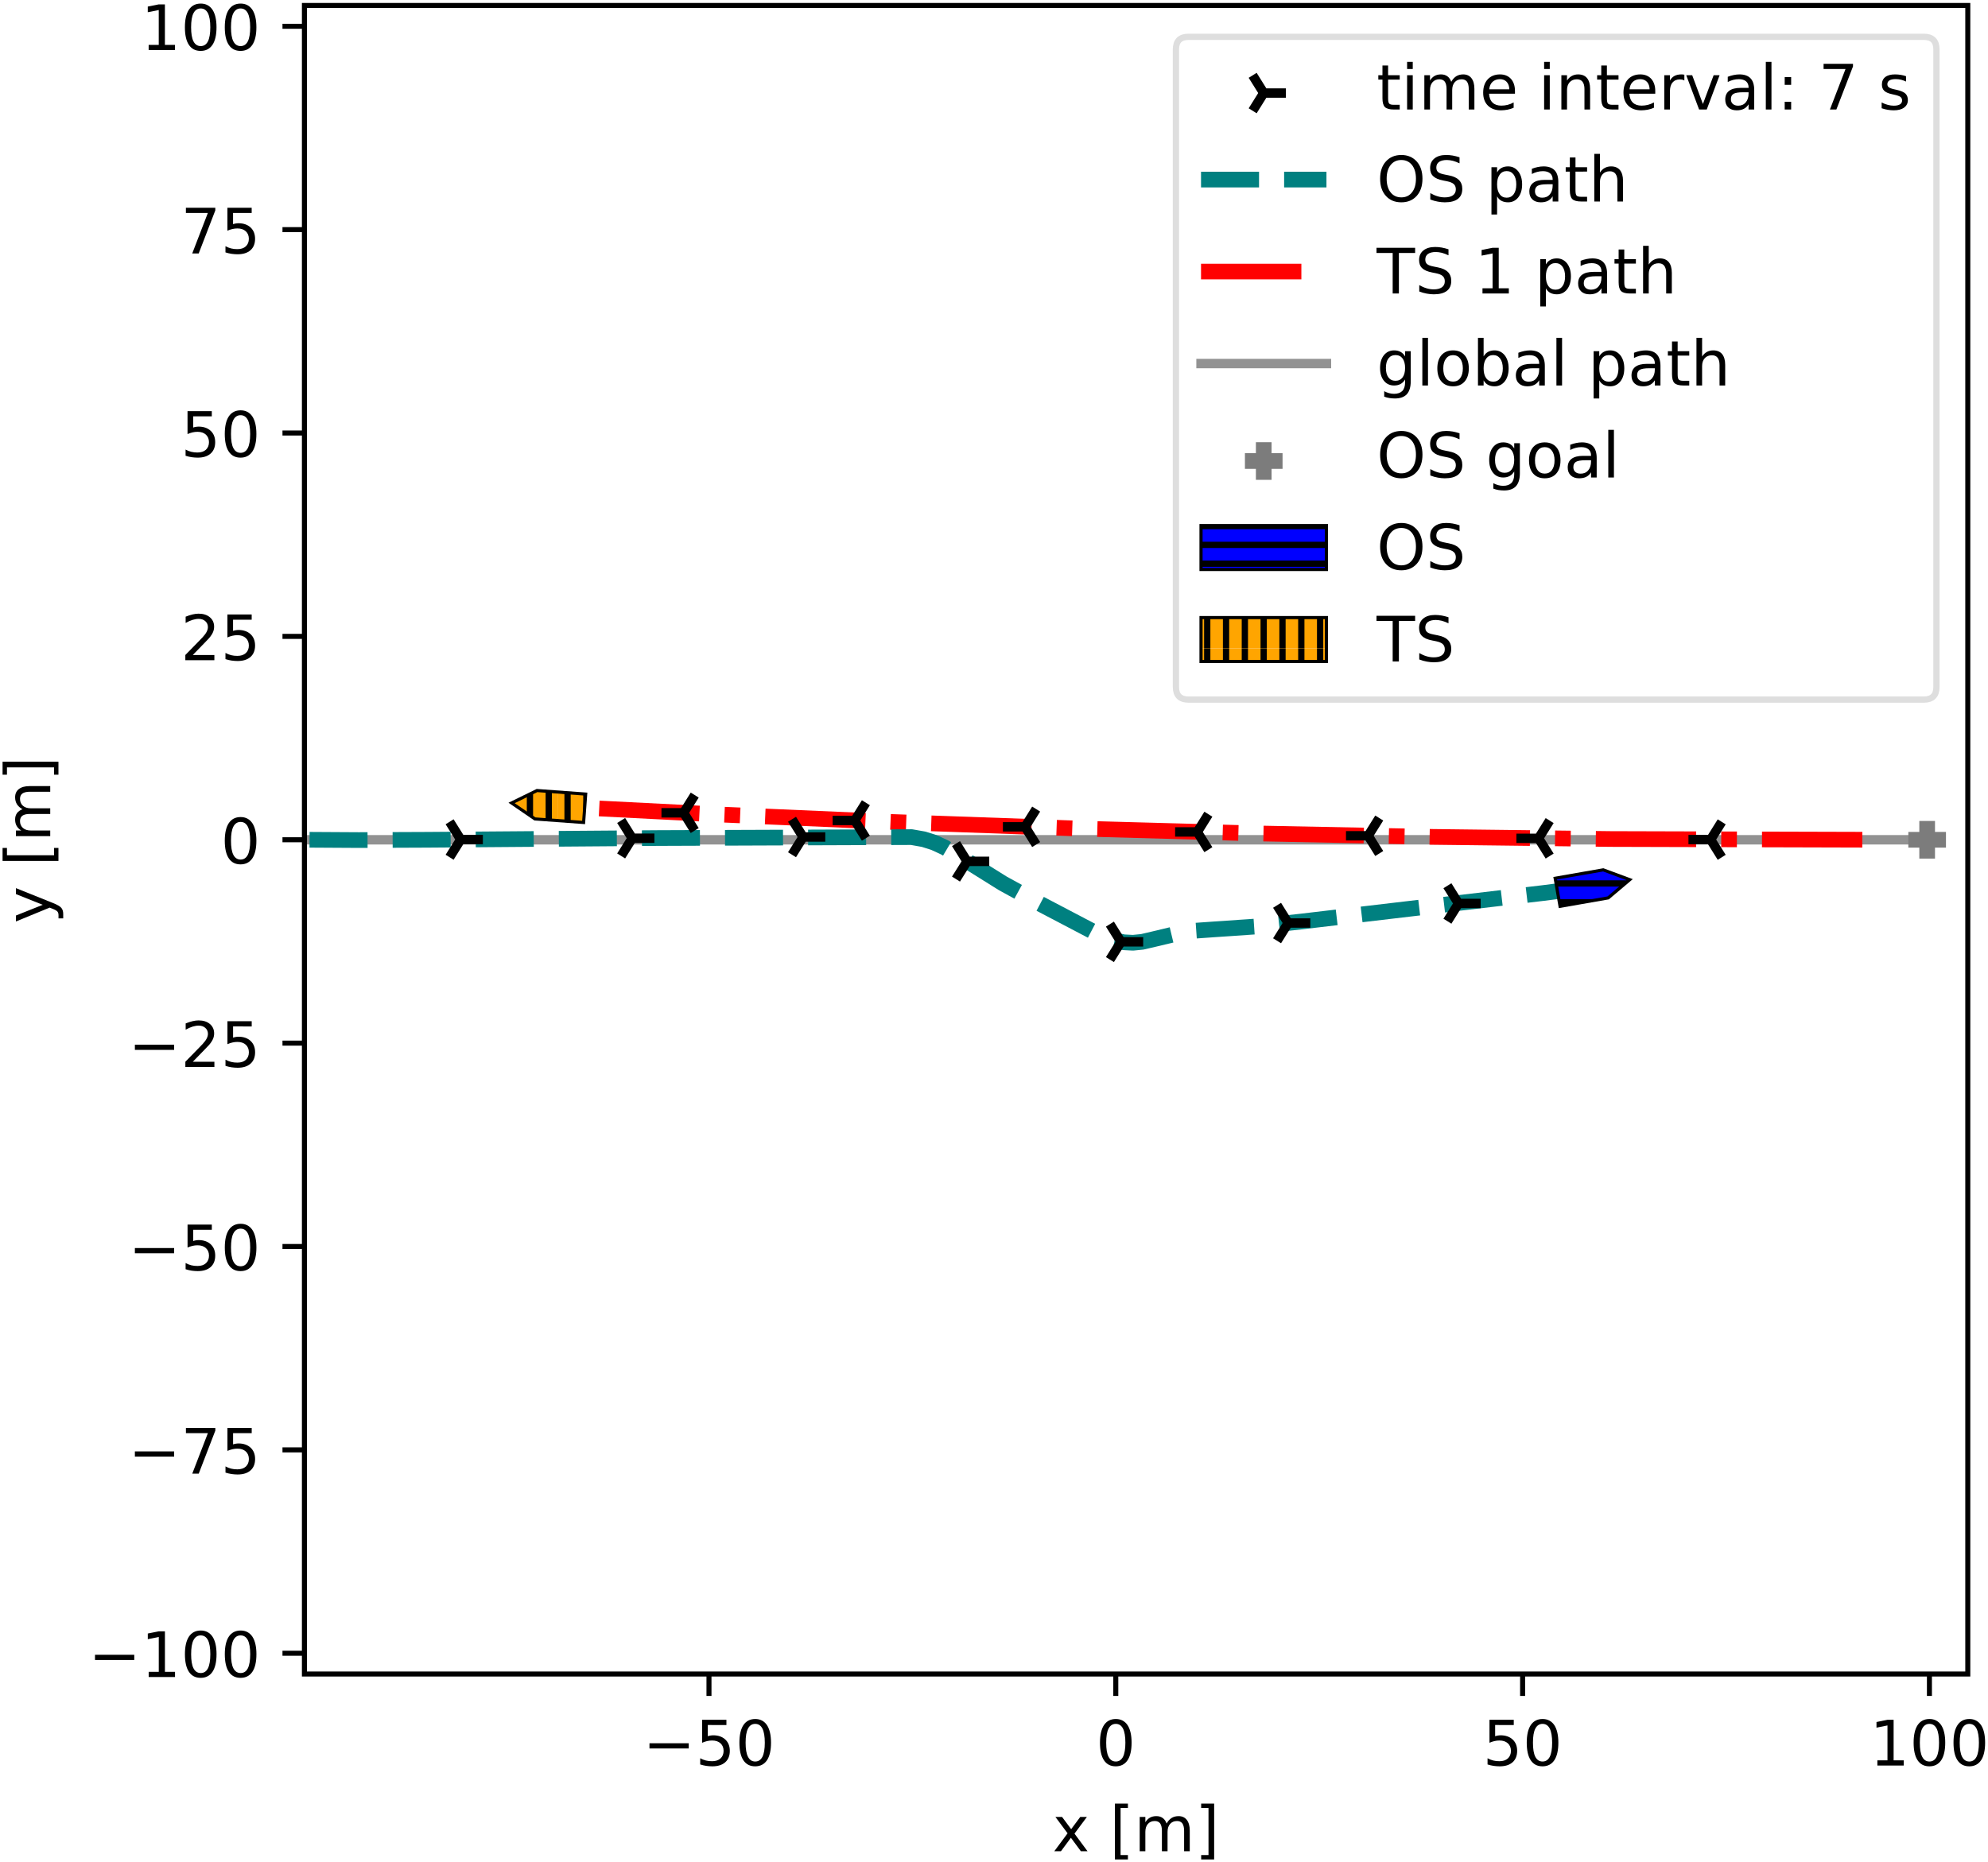 <svg xmlns="http://www.w3.org/2000/svg" xmlns:xlink="http://www.w3.org/1999/xlink" width="317pt" height="396" viewBox="0 0 317 297"><clipPath id="a"><path transform="matrix(1 0 0 -1 -55 305)" d="M0 0h460.8v345.6H0z"/></clipPath><g clip-path="url(#a)"><path d="M-55 305h460.8V-40.6H-55z" fill="#fff"/><path d="M48.542 266.984h265.236V.872H48.542z" fill="#fff"/><clipPath id="b"><path transform="matrix(1 0 0 -1 -55 305)" d="M103.542 38.016h265.236v266.112H103.542z"/></clipPath><g clip-path="url(#b)"><path stroke-width="1.5" stroke-linecap="square" stroke-linejoin="round" fill="none" stroke="#929292" d="m49.36 133.935 257.937.001"/></g><clipPath id="c"><path transform="matrix(1 0 0 -1 -55 305)" d="M103.542 38.016h265.236v266.112H103.542z"/></clipPath><g clip-path="url(#c)"><path stroke-width="2.5" stroke-dasharray="16,4,2.5,4" stroke-linejoin="round" fill="none" stroke="red" d="m296.961 133.924-40.112-.112-28.412-.34-28.1-.554-28.317-.774-29.8-1.052-29.087-1.261-23.79-1.204"/></g><clipPath id="d"><path transform="matrix(1 0 0 -1 -55 305)" d="M103.542 38.016h265.236v266.112H103.542z"/></clipPath><g clip-path="url(#d)"><path stroke-width="2.5" stroke-dasharray="9.25,4" stroke-linejoin="round" fill="none" stroke="teal" d="m49.36 133.935 7.84.046 10.962-.045 36.772-.278 40.403-.152 1.95.345 1.636.518 1.699.781 2.03 1.205 7.28 4.548 5.844 3.2 9.925 5.206 1.914.653 1.585.319 1.46.077 1.486-.147 1.919-.449 4.025-.962 2.386-.358 3.278-.231 6.5-.445 7.175-.787 38.595-4.547 6.18-.794"/></g><clipPath id="e"><path transform="matrix(1 0 0 -1 -55 305)" d="M103.542 38.016h265.236v266.112H103.542z"/></clipPath><g clip-path="url(#e)"><clipPath id="f"><path transform="matrix(1 0 0 -1 73.462 133.892)" d="M-9.268-10.328h20.304v20.656H-9.268z"/></clipPath><g clip-path="url(#f)"><path d="M73.462 133.892h3.535m-3.535 0-1.768-2.828m1.768 2.828-1.768 2.828"/><path stroke-width="1.5" stroke-linejoin="round" fill="none" stroke="#000" d="M73.462 133.892h3.535m-3.535 0-1.768-2.828m1.768 2.828-1.768 2.828"/></g><clipPath id="g"><path transform="matrix(1 0 0 -1 100.814 133.684)" d="M-9.268-10.328h20.304v20.656H-9.268z"/></clipPath><g clip-path="url(#g)"><path d="M100.814 133.684h3.536m-3.536 0-1.767-2.828m1.767 2.828-1.767 2.829"/><path stroke-width="1.5" stroke-linejoin="round" fill="none" stroke="#000" d="M100.814 133.684h3.536m-3.536 0-1.767-2.828m1.767 2.828-1.767 2.829"/></g><clipPath id="h"><path transform="matrix(1 0 0 -1 128.06 133.491)" d="M-9.268-10.328h20.304v20.656H-9.268z"/></clipPath><g clip-path="url(#h)"><path d="M128.06 133.491h3.535m-3.535 0-1.768-2.828m1.768 2.828-1.768 2.829"/><path stroke-width="1.5" stroke-linejoin="round" fill="none" stroke="#000" d="M128.06 133.491h3.535m-3.535 0-1.768-2.828m1.768 2.828-1.768 2.829"/></g><clipPath id="i"><path transform="matrix(1 0 0 -1 154.207 137.375)" d="M-9.268-10.328h20.304v20.656H-9.268z"/></clipPath><g clip-path="url(#i)"><path d="M154.207 137.375h3.536m-3.536 0-1.768-2.829m1.768 2.829-1.768 2.828"/><path stroke-width="1.5" stroke-linejoin="round" fill="none" stroke="#000" d="M154.207 137.375h3.536m-3.536 0-1.768-2.829m1.768 2.829-1.768 2.828"/></g><clipPath id="j"><path transform="matrix(1 0 0 -1 178.752 150.214)" d="M-9.268-10.328h20.304v20.656H-9.268z"/></clipPath><g clip-path="url(#j)"><path d="M178.752 150.214h3.535m-3.535 0-1.768-2.828m1.768 2.828-1.768 2.828"/><path stroke-width="1.5" stroke-linejoin="round" fill="none" stroke="#000" d="M178.752 150.214h3.535m-3.535 0-1.768-2.828m1.768 2.828-1.768 2.828"/></g><clipPath id="k"><path transform="matrix(1 0 0 -1 205.404 147.211)" d="M-9.268-10.328h20.304v20.656H-9.268z"/></clipPath><g clip-path="url(#k)"><path d="M205.404 147.211h3.536m-3.536 0-1.768-2.828m1.768 2.828-1.768 2.829"/><path stroke-width="1.5" stroke-linejoin="round" fill="none" stroke="#000" d="M205.404 147.211h3.536m-3.536 0-1.768-2.828m1.768 2.828-1.768 2.829"/></g><clipPath id="l"><path transform="matrix(1 0 0 -1 232.567 144.091)" d="M-9.268-10.328h20.304v20.656H-9.268z"/></clipPath><g clip-path="url(#l)"><path d="M232.567 144.091h3.536m-3.536 0-1.767-2.828m1.767 2.828-1.767 2.828"/><path stroke-width="1.5" stroke-linejoin="round" fill="none" stroke="#000" d="M232.567 144.091h3.536m-3.536 0-1.767-2.828m1.767 2.828-1.767 2.828"/></g></g><clipPath id="m"><path transform="matrix(1 0 0 -1 -55 305)" d="M103.542 38.016h265.236v266.112H103.542z"/></clipPath><g clip-path="url(#m)"><clipPath id="n"><path transform="matrix(1 0 0 -1 272.77 133.903)" d="M-11.036-10.328H9.268v20.656h-20.304z"/></clipPath><g clip-path="url(#n)"><path d="M272.77 133.903h-3.535m3.536 0 1.768 2.828m-1.768-2.828 1.768-2.829"/><path stroke-width="1.5" stroke-linejoin="round" fill="none" stroke="#000" d="M272.77 133.903h-3.535m3.536 0 1.768 2.828m-1.768-2.828 1.768-2.829"/></g><clipPath id="o"><path transform="matrix(1 0 0 -1 245.335 133.702)" d="M-11.036-10.328H9.268v20.656h-20.304z"/></clipPath><g clip-path="url(#o)"><path d="M245.335 133.702H241.8m3.535 0 1.768 2.828m-1.768-2.828 1.768-2.829"/><path stroke-width="1.5" stroke-linejoin="round" fill="none" stroke="#000" d="M245.335 133.702H241.8m3.535 0 1.768 2.828m-1.768-2.828 1.768-2.829"/></g><clipPath id="p"><path transform="matrix(1 0 0 -1 218.162 133.294)" d="M-11.036-10.328H9.268v20.656h-20.304z"/></clipPath><g clip-path="url(#p)"><path d="M218.162 133.294h-3.536m3.536 0 1.768 2.829m-1.768-2.829 1.768-2.828"/><path stroke-width="1.5" stroke-linejoin="round" fill="none" stroke="#000" d="M218.162 133.294h-3.536m3.536 0 1.768 2.829m-1.768-2.829 1.768-2.828"/></g><clipPath id="q"><path transform="matrix(1 0 0 -1 190.916 132.685)" d="M-11.036-10.328H9.268v20.656h-20.304z"/></clipPath><g clip-path="url(#q)"><path d="M190.916 132.685h-3.536m3.536 0 1.767 2.828m-1.767-2.828 1.767-2.829"/><path stroke-width="1.5" stroke-linejoin="round" fill="none" stroke="#000" d="M190.916 132.685h-3.536m3.536 0 1.767 2.828m-1.767-2.828 1.767-2.829"/></g><clipPath id="r"><path transform="matrix(1 0 0 -1 163.455 131.867)" d="M-11.036-10.328H9.268v20.656h-20.304z"/></clipPath><g clip-path="url(#r)"><path d="M163.455 131.867h-3.536m3.536 0 1.768 2.828m-1.768-2.828 1.768-2.829"/><path stroke-width="1.5" stroke-linejoin="round" fill="none" stroke="#000" d="M163.455 131.867h-3.536m3.536 0 1.768 2.828m-1.768-2.828 1.768-2.829"/></g><clipPath id="s"><path transform="matrix(1 0 0 -1 136.304 130.855)" d="M-11.036-10.328H9.268v20.656h-20.304z"/></clipPath><g clip-path="url(#s)"><path d="M136.304 130.855h-3.535m3.535 0 1.768 2.828m-1.768-2.828 1.768-2.829"/><path stroke-width="1.5" stroke-linejoin="round" fill="none" stroke="#000" d="M136.304 130.855h-3.535m3.535 0 1.768 2.828m-1.768-2.828 1.768-2.829"/></g><clipPath id="t"><path transform="matrix(1 0 0 -1 109.01 129.633)" d="M-11.036-10.328H9.268v20.656h-20.304z"/></clipPath><g clip-path="url(#t)"><path d="M109.01 129.633h-3.535m3.536 0 1.767 2.829m-1.767-2.829 1.767-2.828"/><path stroke-width="1.5" stroke-linejoin="round" fill="none" stroke="#000" d="M109.01 129.633h-3.535m3.536 0 1.767 2.829m-1.767-2.829 1.767-2.828"/></g></g><clipPath id="u"><path transform="matrix(1 0 0 -1 -55 305)" d="M103.542 38.016h265.236v266.112H103.542z"/></clipPath><g clip-path="url(#u)"><path d="M304.297 133.936h6m-3 3v-6" fill="#7c7c7c"/><path stroke-width="2.5" stroke-linejoin="round" fill="none" stroke="#7c7c7c" d="M304.297 133.936h6m-3 3v-6"/></g><clipPath id="v"><path transform="matrix(1 0 0 -1 -55 305)" d="M103.542 38.016h265.236v266.112H103.542z"/></clipPath><g clip-path="url(#v)"><clipPath id="w"><path transform="matrix(1 0 0 -1 -55 305)" d="m302.98 164.928.782-4.472 7.668 1.34 3.443 2.907-4.226 1.566z"/></clipPath><g clip-path="url(#w)"><path d="M233 175.4h72v-72h-72zM233 173.9h72m-72-3h72m-72-3h72m-72-3h72m-72-3h72m-72-3h72m-72-3h72m-72-3h72m-72-3h72m-72-3h72m-72-3h72m-72-3h72m-72-3h72m-72-3h72m-72-3h72m-72-3h72m-72-3h72m-72-3h72m-72-3h72m-72-3h72m-72-3h72m-72-3h72m-72-3h72m-72-3h72" fill="#00f"/><path stroke-miterlimit="10" fill="none" stroke="#000" d="M233 173.9h72m-72-3h72m-72-3h72m-72-3h72m-72-3h72m-72-3h72m-72-3h72m-72-3h72m-72-3h72m-72-3h72m-72-3h72m-72-3h72m-72-3h72m-72-3h72m-72-3h72m-72-3h72m-72-3h72m-72-3h72m-72-3h72m-72-3h72m-72-3h72m-72-3h72m-72-3h72m-72-3h72"/></g><path stroke-width=".5" stroke-miterlimit="10" fill="none" stroke="#000" d="m247.98 140.072.782 4.472 7.668-1.34 3.443-2.907-4.226-1.566z"/></g><clipPath id="x"><path transform="matrix(1 0 0 -1 -55 305)" d="M103.542 38.016h265.236v266.112H103.542z"/></clipPath><g clip-path="url(#x)"><clipPath id="y"><path transform="matrix(1 0 0 -1 -55 305)" d="m148.06 173.826.33 4.529-7.764.565-4.047-1.982 3.717-2.547z"/></clipPath><g clip-path="url(#y)"><path d="M17 175.4h72v-72H17zM18.5 175.4v-72m3 72v-72m3 72v-72m3 72v-72m3 72v-72m3 72v-72m3 72v-72m3 72v-72m3 72v-72m3 72v-72m3 72v-72m3 72v-72m3 72v-72m3 72v-72m3 72v-72m3 72v-72m3 72v-72m3 72v-72m3 72v-72m3 72v-72m3 72v-72m3 72v-72m3 72v-72m3 72v-72" fill="orange"/><path stroke-miterlimit="10" fill="none" stroke="#000" d="M18.5 175.4v-72m3 72v-72m3 72v-72m3 72v-72m3 72v-72m3 72v-72m3 72v-72m3 72v-72m3 72v-72m3 72v-72m3 72v-72m3 72v-72m3 72v-72m3 72v-72m3 72v-72m3 72v-72m3 72v-72m3 72v-72m3 72v-72m3 72v-72m3 72v-72m3 72v-72m3 72v-72m3 72v-72"/><path d="M89 175.4h72v-72H89zM90.5 175.4v-72m3 72v-72m3 72v-72m3 72v-72m3 72v-72m3 72v-72m3 72v-72m3 72v-72m3 72v-72m3 72v-72m3 72v-72m3 72v-72m3 72v-72m3 72v-72m3 72v-72m3 72v-72m3 72v-72m3 72v-72m3 72v-72m3 72v-72m3 72v-72m3 72v-72m3 72v-72m3 72v-72" fill="orange"/><path stroke-miterlimit="10" fill="none" stroke="#000" d="M90.5 175.4v-72m3 72v-72m3 72v-72m3 72v-72m3 72v-72m3 72v-72m3 72v-72m3 72v-72m3 72v-72m3 72v-72m3 72v-72m3 72v-72m3 72v-72m3 72v-72m3 72v-72m3 72v-72m3 72v-72m3 72v-72m3 72v-72m3 72v-72m3 72v-72m3 72v-72m3 72v-72m3 72v-72"/></g><path stroke-width=".5" stroke-miterlimit="10" fill="none" stroke="#000" d="m93.06 131.174.33-4.529-7.764-.565-4.047 1.982 3.717 2.547z"/></g><path stroke-width=".8" stroke-linejoin="round" fill="none" stroke="#000" d="M113.051 266.984v3.5"/><symbol id="z"><path transform="matrix(.001 0 0 .001 -.077 .013)" d="M108 729h387v-83H198V467c14 5 29 9 43 11s29 4 43 4c81 0 145-23 193-67 48-45 72-105 72-181 0-79-25-140-74-183S357-13 269-13c-31 0-62 3-94 7-32 5-64 12-98 23v99c29-16 59-28 91-36 31-8 64-11 99-11 56 0 101 14 134 44 32 30 49 70 49 121 0 50-17 90-49 120-33 30-78 45-134 45-26 0-53-3-79-9s-53-15-80-27v366z"/></symbol><symbol id="A"><path transform="matrix(.001 0 0 .001 -.066 .013)" d="M318 664c-51 0-89-25-115-75s-38-125-38-225 12-175 38-225 64-75 115-75 89 25 115 75c25 50 38 125 38 225s-13 175-38 225c-26 50-64 75-115 75zm0 78c81 0 143-33 187-97 43-65 65-159 65-281 0-123-22-217-65-281-44-64-106-96-188-96S173 19 130 83 66 241 66 364c0 122 21 216 64 281 43 64 106 97 188 97z"/></symbol><use xlink:href="#z" transform="matrix(10 0 0 -10 111.653 281.708)"/><use xlink:href="#A" transform="matrix(10 0 0 -10 117.903 281.708)"/><clipPath id="B"><path transform="matrix(.01 0 0 -.01 102.504 281.578)" d="M-1021-463h2815v1696h-2815z"/></clipPath><g clip-path="url(#B)"><path d="M103.564 278.028h6.26v.83h-6.26v-.83z"/></g><path stroke-width=".8" stroke-linejoin="round" fill="none" stroke="#000" d="M177.92 266.984v3.5"/><use xlink:href="#A" transform="matrix(10 0 0 -10 175.4 281.708)"/><path stroke-width=".8" stroke-linejoin="round" fill="none" stroke="#000" d="M242.79 266.984v3.5"/><use xlink:href="#z" transform="matrix(10 0 0 -10 237.2 281.708)"/><use xlink:href="#A" transform="matrix(10 0 0 -10 243.45 281.708)"/><path stroke-width=".8" stroke-linejoin="round" fill="none" stroke="#000" d="M307.66 266.984v3.5"/><symbol id="C"><path transform="translate(-.11) scale(.001)" d="M124 83h161v556l-175-35v90l174 35h99V83h161V0H124v83z"/></symbol><use xlink:href="#C" transform="matrix(10 0 0 -10 299.22 281.578)"/><use xlink:href="#A" transform="matrix(10 0 0 -10 305.14 281.708)"/><use xlink:href="#A" transform="matrix(10 0 0 -10 311.5 281.708)"/><symbol id="D"><path transform="translate(-.029) scale(.001)" d="M549 547 351 281 559 0H453L294 215 135 0H29l212 286L47 547h106l145-195 145 195h106z"/></symbol><symbol id="F"><path transform="matrix(.001 0 0 .001 -.086 .131)" d="M86 760h207v-70H176V-61h117v-70H86v891z"/></symbol><symbol id="G"><path transform="translate(-.091) scale(.001)" d="M520 442c22 40 49 69 80 89 31 19 68 29 111 29 56 0 100-20 131-60s47-97 47-170V0h-90v327c0 52-10 91-28 117-19 25-47 38-85 38-47 0-84-16-111-47s-40-73-40-126V0h-90v327c0 52-10 91-28 117-19 25-48 38-86 38-46 0-83-16-110-47s-40-73-40-126V0H91v547h90v-85c20 33 45 58 74 74 28 16 62 24 102 24s73-10 101-30 48-50 62-88z"/></symbol><symbol id="H"><path transform="matrix(.001 0 0 .001 -.097 .131)" d="M304 760v-891H97v70h117v751H97v70h207z"/></symbol><use xlink:href="#D" transform="matrix(10 0 0 -10 168.114 295.25)"/><use xlink:href="#E" transform="matrix(10 0 0 -10 173.744 295.25)"/><use xlink:href="#F" transform="matrix(10 0 0 -10 177.784 296.56)"/><use xlink:href="#G" transform="matrix(10 0 0 -10 181.734 295.25)"/><use xlink:href="#H" transform="matrix(10 0 0 -10 191.534 296.56)"/><path stroke-width=".8" stroke-linejoin="round" fill="none" stroke="#000" d="M48.542 263.67h-3.5"/><use xlink:href="#C" transform="matrix(10 0 0 -10 23.568 267.467)"/><use xlink:href="#A" transform="matrix(10 0 0 -10 29.488 267.597)"/><use xlink:href="#A" transform="matrix(10 0 0 -10 35.848 267.597)"/><clipPath id="I"><path transform="matrix(.01 0 0 -.01 14.089 267.467)" d="M-1021-463h2815v1696h-2815z"/></clipPath><g clip-path="url(#I)"><path d="M15.149 263.917h6.26v.83h-6.26v-.83z"/></g><path stroke-width=".8" stroke-linejoin="round" fill="none" stroke="#000" d="M48.542 231.235h-3.5"/><symbol id="J"><path transform="translate(-.082) scale(.001)" d="M82 729h469v-42L286 0H183l249 646H82v83z"/></symbol><use xlink:href="#J" transform="matrix(10 0 0 -10 29.647 235.032)"/><use xlink:href="#z" transform="matrix(10 0 0 -10 35.957 235.162)"/><clipPath id="K"><path transform="matrix(.01 0 0 -.01 20.448 235.032)" d="M-1021-463h2815v1696h-2815z"/></clipPath><g clip-path="url(#K)"><path d="M21.508 231.482h6.26v.83h-6.26v-.83z"/></g><path stroke-width=".8" stroke-linejoin="round" fill="none" stroke="#000" d="M48.542 198.8h-3.5"/><use xlink:href="#z" transform="matrix(10 0 0 -10 29.597 202.727)"/><use xlink:href="#A" transform="matrix(10 0 0 -10 35.847 202.727)"/><clipPath id="L"><path transform="matrix(.01 0 0 -.01 20.448 202.597)" d="M-1021-463h2815v1696h-2815z"/></clipPath><g clip-path="url(#L)"><path d="M21.508 199.047h6.26v.83h-6.26v-.83z"/></g><path stroke-width=".8" stroke-linejoin="round" fill="none" stroke="#000" d="M48.542 166.366h-3.5"/><symbol id="M"><path transform="translate(-.073) scale(.001)" d="M192 83h344V0H73v83c37 38 88 90 153 156 64 65 105 107 122 126 32 35 54 65 66 90 12 24 19 49 19 73 0 38-14 70-41 94s-62 37-106 37c-31 0-64-6-98-16-34-11-71-27-110-49v100c40 16 77 28 111 36s66 12 95 12c75 0 135-19 180-57s68-88 68-151c0-30-6-59-17-85-11-27-31-59-61-95-8-10-34-37-78-82S271 164 192 83z"/></symbol><use xlink:href="#M" transform="matrix(10 0 0 -10 29.557 170.163)"/><use xlink:href="#z" transform="matrix(10 0 0 -10 35.957 170.293)"/><clipPath id="N"><path transform="matrix(.01 0 0 -.01 20.448 170.163)" d="M-1021-463h2815v1696h-2815z"/></clipPath><g clip-path="url(#N)"><path d="M21.508 166.613h6.26v.83h-6.26v-.83z"/></g><path stroke-width=".8" stroke-linejoin="round" fill="none" stroke="#000" d="M48.542 133.931h-3.5"/><use xlink:href="#A" transform="matrix(10 0 0 -10 35.843 137.858)"/><path stroke-width=".8" stroke-linejoin="round" fill="none" stroke="#000" d="M48.542 101.496h-3.5"/><use xlink:href="#M" transform="matrix(10 0 0 -10 29.553 105.293)"/><use xlink:href="#z" transform="matrix(10 0 0 -10 35.953 105.423)"/><path stroke-width=".8" stroke-linejoin="round" fill="none" stroke="#000" d="M48.542 69.062h-3.5"/><use xlink:href="#z" transform="matrix(10 0 0 -10 29.593 72.989)"/><use xlink:href="#A" transform="matrix(10 0 0 -10 35.843 72.989)"/><path stroke-width=".8" stroke-linejoin="round" fill="none" stroke="#000" d="M48.542 36.627h-3.5"/><use xlink:href="#J" transform="matrix(10 0 0 -10 29.643 40.424)"/><use xlink:href="#z" transform="matrix(10 0 0 -10 35.953 40.554)"/><path stroke-width=".8" stroke-linejoin="round" fill="none" stroke="#000" d="M48.542 4.192h-3.5"/><use xlink:href="#C" transform="matrix(10 0 0 -10 23.564 7.99)"/><use xlink:href="#A" transform="matrix(10 0 0 -10 29.484 8.12)"/><use xlink:href="#A" transform="matrix(10 0 0 -10 35.844 8.12)"/><symbol id="O"><path transform="matrix(.001 0 0 .001 -.03 .207)" d="M322-50c-26-64-51-107-75-127s-56-30-96-30H79v75h53c24 0 43 6 57 18s29 39 46 83l16 40L30 547h95l171-428 171 428h95L322-50z"/></symbol><use xlink:href="#O" transform="matrix(0 -10 -10 0 10.08 146.964)"/><use xlink:href="#E" transform="matrix(0 -10 -10 0 8.01 141.344)"/><use xlink:href="#F" transform="matrix(0 -10 -10 0 9.32 137.304)"/><use xlink:href="#G" transform="matrix(0 -10 -10 0 8.01 133.354)"/><use xlink:href="#H" transform="matrix(0 -10 -10 0 9.32 123.554)"/><path stroke-width=".8" stroke-linecap="square" stroke-miterlimit="10" fill="none" stroke="#000" d="M48.542 266.984V.872M313.778 266.984V.872M48.542 266.984h265.236M48.542.872h265.236"/><path d="M189.512 111.575h117.266c1.333 0 2-.667 2-2V7.872c0-1.333-.667-2-2-2H189.512c-1.333 0-2 .667-2 2v101.703c0 1.333.667 2 2 2z" fill="#fff" fill-opacity=".8"/><path stroke-miterlimit="10" fill="none" stroke="#d5d6d5" stroke-opacity=".8" d="M189.512 111.575h117.266c1.333 0 2-.667 2-2V7.872c0-1.333-.667-2-2-2H189.512c-1.333 0-2 .667-2 2v101.703c0 1.333.667 2 2 2z"/><path d="M201.512 14.84h3.536m-3.536 0-1.767-2.828m1.767 2.829-1.767 2.828"/><path stroke-width="1.5" stroke-linejoin="round" fill="none" stroke="#000" d="M201.512 14.84h3.536m-3.536 0-1.767-2.828m1.767 2.829-1.767 2.828"/><symbol id="P"><path transform="translate(-.027) scale(.001)" d="M183 702V547h185v-70H183V180c0-45 6-74 18-86 12-13 37-19 75-19h92V0h-92c-70 0-118 13-144 39s-39 73-39 141v297H27v70h66v155h90z"/></symbol><symbol id="Q"><path transform="translate(-.094) scale(.001)" d="M94 547h90V0H94v547zm0 213h90V646H94v114z"/></symbol><symbol id="R"><path transform="matrix(.001 0 0 .001 -.055 .013)" d="M562 296v-44H149c4-62 22-110 56-142 33-32 79-48 139-48 34 0 68 4 100 12s65 21 97 39V28c-32-14-65-25-99-31s-69-10-103-10c-88 0-157 25-208 75S55 181 55 268c0 89 24 160 72 213 48 52 114 79 196 79 74 0 132-24 175-71 42-48 64-112 64-193zm-90 26c-1 49-15 88-41 118-27 29-63 44-107 44-50 0-90-15-120-43s-48-68-52-119h320z"/></symbol><symbol id="S"><path transform="translate(-.091) scale(.001)" d="M549 330V0h-90v327c0 52-11 90-31 116s-50 39-90 39c-49 0-87-16-115-47s-42-73-42-126V0H91v547h90v-85c21 32 46 57 76 73 29 16 63 25 101 25 62 0 110-20 142-59s49-96 49-171z"/></symbol><symbol id="T"><path transform="translate(-.091) scale(.001)" d="M411 463c-10 6-21 10-33 13-12 2-25 4-39 4-51 0-90-17-117-50-28-33-41-80-41-142V0H91v547h90v-85c18 33 43 58 73 74s67 24 111 24c6 0 13-1 21-1 7-1 15-2 25-4v-92z"/></symbol><symbol id="U"><path transform="translate(-.03) scale(.001)" d="M30 547h95L296 88l171 459h95L357 0H235L30 547z"/></symbol><symbol id="V"><path transform="matrix(.001 0 0 .001 -.06 .013)" d="M343 275c-73 0-123-9-151-25-28-17-42-45-42-85 0-32 10-58 31-76 21-19 50-28 86-28 50 0 90 17 120 53 30 35 45 82 45 141v20h-89zm179 37V0h-90v83c-21-34-47-58-77-73s-68-23-112-23c-56 0-101 15-134 46s-49 73-49 126c0 61 20 107 62 139 41 31 102 47 184 47h126v9c0 41-14 73-41 96-27 22-65 34-114 34-32 0-62-4-92-12s-58-19-85-33v83c32 12 64 22 95 28s61 10 91 10c79 0 138-21 177-62s59-103 59-186z"/></symbol><symbol id="W"><path transform="translate(-.094) scale(.001)" d="M94 760h90V0H94v760z"/></symbol><symbol id="X"><path transform="translate(-.117) scale(.001)" d="M117 124h103V0H117v124zm0 393h103V393H117v124z"/></symbol><symbol id="Y"><path transform="matrix(.001 0 0 .001 -.054 .013)" d="M443 531v-85c-26 12-52 22-79 29-28 6-56 10-85 10-45 0-79-7-101-21s-33-34-33-61c0-21 8-37 24-49s48-24 96-34l31-7c64-14 109-34 136-58 26-25 40-60 40-104 0-51-20-91-60-120-40-30-96-44-166-44-30 0-60 3-92 8S89 8 54 20v93c33-18 66-31 98-39 32-9 64-13 96-13 42 0 75 7 98 21 22 14 34 35 34 62 0 24-9 43-25 56s-52 26-108 38l-31 7c-56 12-97 30-121 54-25 24-37 57-37 100 0 51 18 91 54 119s88 42 156 42c33 0 64-3 94-8 29-5 56-12 81-21z"/></symbol><use xlink:href="#P" transform="matrix(10 0 0 -10 219.782 17.466)"/><use xlink:href="#Q" transform="matrix(10 0 0 -10 224.372 17.466)"/><use xlink:href="#G" transform="matrix(10 0 0 -10 227.122 17.466)"/><use xlink:href="#R" transform="matrix(10 0 0 -10 236.502 17.596)"/><use xlink:href="#E" transform="matrix(10 0 0 -10 242.102 17.466)"/><use xlink:href="#Q" transform="matrix(10 0 0 -10 246.222 17.466)"/><use xlink:href="#S" transform="matrix(10 0 0 -10 248.972 17.466)"/><use xlink:href="#P" transform="matrix(10 0 0 -10 254.672 17.466)"/><use xlink:href="#R" transform="matrix(10 0 0 -10 258.872 17.596)"/><use xlink:href="#T" transform="matrix(10 0 0 -10 265.382 17.466)"/><use xlink:href="#U" transform="matrix(10 0 0 -10 268.882 17.466)"/><use xlink:href="#V" transform="matrix(10 0 0 -10 275.102 17.596)"/><use xlink:href="#W" transform="matrix(10 0 0 -10 281.572 17.466)"/><use xlink:href="#X" transform="matrix(10 0 0 -10 284.582 17.466)"/><use xlink:href="#E" transform="matrix(10 0 0 -10 286.782 17.466)"/><use xlink:href="#J" transform="matrix(10 0 0 -10 290.782 17.466)"/><use xlink:href="#E" transform="matrix(10 0 0 -10 296.322 17.466)"/><use xlink:href="#Y" transform="matrix(10 0 0 -10 300.042 17.596)"/><path stroke-width="2.5" stroke-dasharray="9.25,4" stroke-linejoin="round" fill="none" stroke="teal" d="M191.512 28.638h20"/><symbol id="Z"><path transform="matrix(.001 0 0 .001 -.056 .013)" d="M394 662c-72 0-129-27-171-80-42-54-63-126-63-218s21-165 63-218c42-54 99-80 171-80 71 0 128 26 170 80 42 53 63 126 63 218s-21 164-63 218c-42 53-99 80-170 80zm0 80c102 0 183-35 245-103 61-68 92-160 92-275 0-116-31-207-92-275C577 21 496-13 394-13 291-13 209 21 148 89c-62 68-92 159-92 275 0 115 30 207 92 275 61 68 143 103 246 103z"/></symbol><symbol id="aa"><path transform="matrix(.001 0 0 .001 -.066 .013)" d="M535 705v-96c-38 18-73 31-106 40-34 8-66 13-96 13-54 0-96-11-125-31-29-21-43-51-43-89 0-32 9-57 29-73 19-17 56-30 110-40l60-12c73-14 127-39 162-74 35-36 53-83 53-142 0-71-24-124-71-160-48-36-117-54-208-54-35 0-72 4-111 11S110 16 69 32v102c40-23 79-40 117-51 38-12 76-17 114-17 56 0 99 11 130 33 30 22 46 53 46 95 0 36-11 64-33 84s-58 35-108 45l-60 12c-74 14-127 37-160 69-33 31-49 74-49 130 0 64 22 115 68 152 45 37 108 56 188 56 34 0 68-3 104-9 35-6 71-16 109-28z"/></symbol><symbol id="ab"><path transform="matrix(.001 0 0 .001 -.091 .207)" d="M181 82v-289H91v754h90v-83c18 32 42 56 71 72s64 24 104 24c66 0 120-27 162-79 41-53 62-122 62-208s-21-156-62-208c-42-52-96-78-162-78-40 0-75 8-104 23s-53 39-71 72zm306 191c0 66-14 117-41 155-28 38-65 57-112 57-48 0-85-19-112-57-28-38-41-89-41-155s13-118 41-156c27-38 64-56 112-56 47 0 84 18 112 56 27 38 41 90 41 156z"/></symbol><symbol id="ac"><path transform="translate(-.091) scale(.001)" d="M549 330V0h-90v327c0 52-11 90-31 116s-50 39-90 39c-49 0-87-16-115-47s-42-73-42-126V0H91v760h90V462c21 32 46 57 76 73 29 16 63 25 101 25 62 0 110-20 142-59s49-96 49-171z"/></symbol><use xlink:href="#Z" transform="matrix(10 0 0 -10 220.072 32.268)"/><use xlink:href="#aa" transform="matrix(10 0 0 -10 228.042 32.268)"/><use xlink:href="#E" transform="matrix(10 0 0 -10 233.732 32.138)"/><use xlink:href="#ab" transform="matrix(10 0 0 -10 237.822 34.208)"/><use xlink:href="#V" transform="matrix(10 0 0 -10 243.862 32.268)"/><use xlink:href="#P" transform="matrix(10 0 0 -10 249.662 32.138)"/><use xlink:href="#ac" transform="matrix(10 0 0 -10 254.222 32.138)"/><path stroke-width="2.5" stroke-dasharray="16,4,2.5,4" stroke-linejoin="round" fill="none" stroke="red" d="M191.512 43.31h20"/><symbol id="ad"><path transform="translate(.002) scale(.001)" d="M-2 729h616v-83H355V0h-99v646H-2v83z"/></symbol><use xlink:href="#ad" transform="matrix(10 0 0 -10 219.492 46.81)"/><use xlink:href="#aa" transform="matrix(10 0 0 -10 226.282 46.94)"/><use xlink:href="#E" transform="matrix(10 0 0 -10 231.972 46.81)"/><use xlink:href="#C" transform="matrix(10 0 0 -10 236.252 46.81)"/><use xlink:href="#E" transform="matrix(10 0 0 -10 241.512 46.81)"/><use xlink:href="#ab" transform="matrix(10 0 0 -10 245.602 48.88)"/><use xlink:href="#V" transform="matrix(10 0 0 -10 251.642 46.94)"/><use xlink:href="#P" transform="matrix(10 0 0 -10 257.442 46.81)"/><use xlink:href="#ac" transform="matrix(10 0 0 -10 262.002 46.81)"/><path stroke-width="1.5" stroke-linecap="square" stroke-linejoin="round" fill="none" stroke="#929292" d="M191.512 57.981h20"/><symbol id="ae"><path transform="matrix(.001 0 0 .001 -.055 .207)" d="M454 280c0 64-14 115-40 151-27 36-65 54-113 54s-86-18-113-54-40-87-40-151c0-65 13-115 40-151s65-54 113-54 86 18 113 54c26 36 40 86 40 151zm90-212c0-92-21-161-62-207-42-45-105-68-190-68-32 0-61 3-89 7-28 5-56 12-82 22v87c26-14 52-24 78-31s52-11 79-11c58 0 102 16 132 46 29 31 44 77 44 139v44c-19-32-43-56-72-72S319 0 279 0c-68 0-122 25-163 76S55 195 55 280c0 84 20 152 61 203s95 77 163 77c40 0 74-8 103-24s53-40 72-72v83h90V68z"/></symbol><symbol id="af"><path transform="matrix(.001 0 0 .001 -.055 .013)" d="M306 484c-48 0-86-19-114-57s-42-89-42-154c0-66 13-117 41-155s66-56 115-56c48 0 86 18 114 56s42 89 42 155c0 64-14 116-42 154s-66 57-114 57zm0 76c78 0 139-26 184-76 44-51 67-121 67-211s-23-160-67-210c-45-51-106-76-184-76-79 0-141 25-185 76-44 50-66 120-66 210s22 160 66 211c44 50 106 76 185 76z"/></symbol><symbol id="ag"><path transform="matrix(.001 0 0 .001 -.091 .013)" d="M487 273c0 66-14 117-41 155-28 38-65 57-112 57-48 0-85-19-112-57-28-38-41-89-41-155s13-118 41-156c27-38 64-56 112-56 47 0 84 18 112 56 27 38 41 90 41 156zM181 464c18 32 42 56 71 72s64 24 104 24c66 0 120-27 162-79 41-53 62-122 62-208s-21-156-62-208c-42-52-96-78-162-78-40 0-75 8-104 23s-53 39-71 72V0H91v760h90V464z"/></symbol><use xlink:href="#ae" transform="matrix(10 0 0 -10 220.062 63.551)"/><use xlink:href="#W" transform="matrix(10 0 0 -10 226.802 61.481)"/><use xlink:href="#af" transform="matrix(10 0 0 -10 229.192 61.611)"/><use xlink:href="#ag" transform="matrix(10 0 0 -10 235.672 61.611)"/><use xlink:href="#V" transform="matrix(10 0 0 -10 241.712 61.611)"/><use xlink:href="#W" transform="matrix(10 0 0 -10 248.182 61.481)"/><use xlink:href="#E" transform="matrix(10 0 0 -10 250.022 61.481)"/><use xlink:href="#ab" transform="matrix(10 0 0 -10 254.112 63.551)"/><use xlink:href="#V" transform="matrix(10 0 0 -10 260.152 61.611)"/><use xlink:href="#P" transform="matrix(10 0 0 -10 265.952 61.481)"/><use xlink:href="#ac" transform="matrix(10 0 0 -10 270.512 61.481)"/><path d="M198.512 73.528h6m-3 3v-6" fill="#7c7c7c"/><path stroke-width="2.5" stroke-linejoin="round" fill="none" stroke="#7c7c7c" d="M198.512 73.528h6m-3 3v-6"/><use xlink:href="#Z" transform="matrix(10 0 0 -10 220.072 76.283)"/><use xlink:href="#aa" transform="matrix(10 0 0 -10 228.042 76.283)"/><use xlink:href="#E" transform="matrix(10 0 0 -10 233.732 76.153)"/><use xlink:href="#ae" transform="matrix(10 0 0 -10 237.462 78.223)"/><use xlink:href="#af" transform="matrix(10 0 0 -10 243.812 76.283)"/><use xlink:href="#V" transform="matrix(10 0 0 -10 249.982 76.283)"/><use xlink:href="#W" transform="matrix(10 0 0 -10 256.452 76.153)"/><clipPath id="ah"><path transform="matrix(1 0 0 -1 -55 305)" d="M246.512 214.175h20v7h-20z"/></clipPath><g clip-path="url(#ah)"><path d="M161 103.4h72v-72h-72zM161 101.9h72m-72-3h72m-72-3h72m-72-3h72m-72-3h72m-72-3h72m-72-3h72m-72-3h72m-72-3h72m-72-3h72m-72-3h72m-72-3h72m-72-3h72m-72-3h72m-72-3h72m-72-3h72m-72-3h72m-72-3h72m-72-3h72m-72-3h72m-72-3h72m-72-3h72m-72-3h72m-72-3h72" fill="#00f"/><path stroke-miterlimit="10" fill="none" stroke="#000" d="M161 101.9h72m-72-3h72m-72-3h72m-72-3h72m-72-3h72m-72-3h72m-72-3h72m-72-3h72m-72-3h72m-72-3h72m-72-3h72m-72-3h72m-72-3h72m-72-3h72m-72-3h72m-72-3h72m-72-3h72m-72-3h72m-72-3h72m-72-3h72m-72-3h72m-72-3h72m-72-3h72m-72-3h72"/></g><path stroke-width=".5" stroke-miterlimit="10" fill="none" stroke="#000" d="M191.512 90.825h20v-7h-20z"/><use xlink:href="#Z" transform="matrix(10 0 0 -10 220.072 90.955)"/><use xlink:href="#aa" transform="matrix(10 0 0 -10 228.042 90.955)"/><clipPath id="ai"><path transform="matrix(1 0 0 -1 -55 305)" d="M246.512 199.503h20v7h-20z"/></clipPath><g clip-path="url(#ai)"><path d="M161 175.4h72v-72h-72zM162.5 175.4v-72m3 72v-72m3 72v-72m3 72v-72m3 72v-72m3 72v-72m3 72v-72m3 72v-72m3 72v-72m3 72v-72m3 72v-72m3 72v-72m3 72v-72m3 72v-72m3 72v-72m3 72v-72m3 72v-72m3 72v-72m3 72v-72m3 72v-72m3 72v-72m3 72v-72m3 72v-72m3 72v-72" fill="orange"/><path stroke-miterlimit="10" fill="none" stroke="#000" d="M162.5 175.4v-72m3 72v-72m3 72v-72m3 72v-72m3 72v-72m3 72v-72m3 72v-72m3 72v-72m3 72v-72m3 72v-72m3 72v-72m3 72v-72m3 72v-72m3 72v-72m3 72v-72m3 72v-72m3 72v-72m3 72v-72m3 72v-72m3 72v-72m3 72v-72m3 72v-72m3 72v-72m3 72v-72"/><path d="M161 103.4h72v-72h-72zM162.5 103.4v-72m3 72v-72m3 72v-72m3 72v-72m3 72v-72m3 72v-72m3 72v-72m3 72v-72m3 72v-72m3 72v-72m3 72v-72m3 72v-72m3 72v-72m3 72v-72m3 72v-72m3 72v-72m3 72v-72m3 72v-72m3 72v-72m3 72v-72m3 72v-72m3 72v-72m3 72v-72m3 72v-72" fill="orange"/><path stroke-miterlimit="10" fill="none" stroke="#000" d="M162.5 103.4v-72m3 72v-72m3 72v-72m3 72v-72m3 72v-72m3 72v-72m3 72v-72m3 72v-72m3 72v-72m3 72v-72m3 72v-72m3 72v-72m3 72v-72m3 72v-72m3 72v-72m3 72v-72m3 72v-72m3 72v-72m3 72v-72m3 72v-72m3 72v-72m3 72v-72m3 72v-72m3 72v-72"/></g><path stroke-width=".5" stroke-miterlimit="10" fill="none" stroke="#000" d="M191.512 105.497h20v-7h-20z"/><use xlink:href="#ad" transform="matrix(10 0 0 -10 219.492 105.497)"/><use xlink:href="#aa" transform="matrix(10 0 0 -10 226.282 105.627)"/></g></svg>